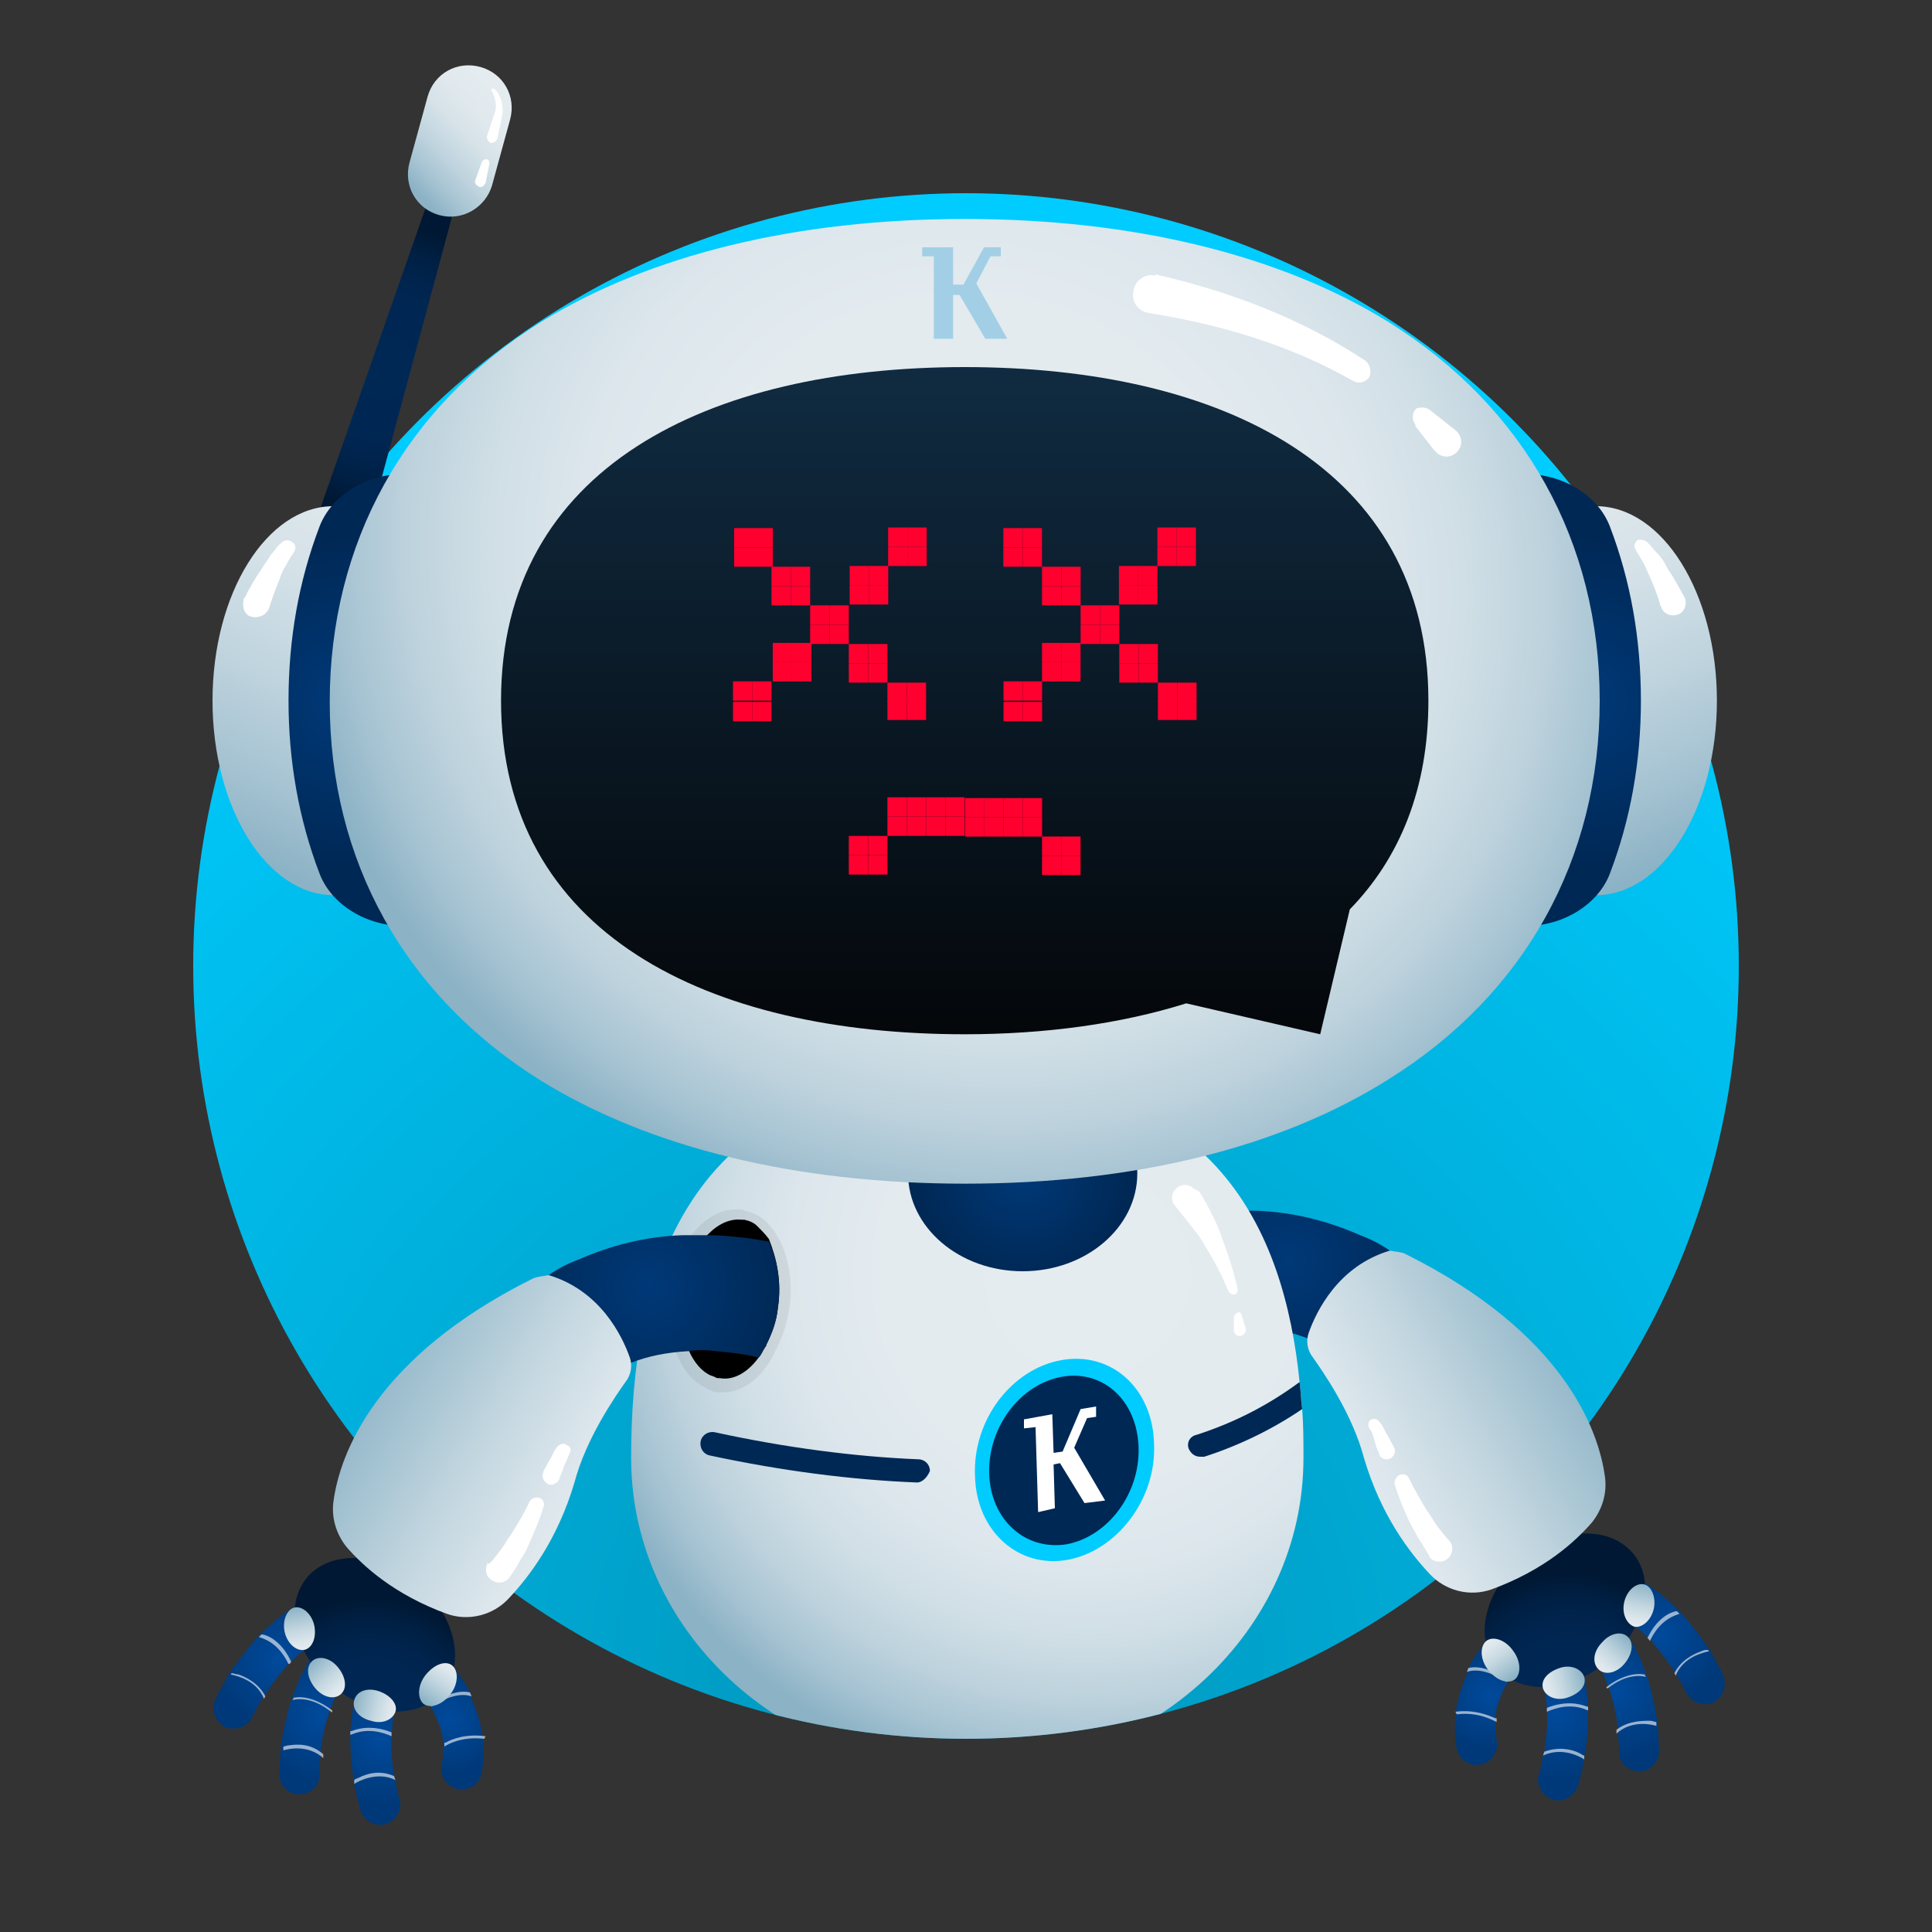 <?xml version="1.0" encoding="utf-8"?>
<!-- Generator: Adobe Illustrator 22.0.0, SVG Export Plug-In . SVG Version: 6.00 Build 0)  -->
<svg version="1.1" xmlns="http://www.w3.org/2000/svg" xmlns:xlink="http://www.w3.org/1999/xlink" x="0px" y="0px"
	 viewBox="0 0 150 150" enable-background="new 0 0 150 150" xml:space="preserve">
<rect x="0" y="0" width="150" height="150" fill="#333333" stroke="none"/>
<g id="BG">
	<radialGradient id="SVGID_1_" cx="72.869" cy="129.839" r="102.87" gradientUnits="userSpaceOnUse">
		<stop  offset="0" style="stop-color:#0095BB"/>
		<stop  offset="1" style="stop-color:#00CCFF"/>
	</radialGradient>
	<circle fill="url(#SVGID_1_)" cx="75" cy="75" r="60"/>
</g>
<g id="Left_Arm">
	<g>
		<g>
			<g>
				
					<radialGradient id="SVGID_2_" cx="10.176" cy="-260.132" r="4.117" gradientTransform="matrix(-0.886 -0.464 0.464 -0.886 245.323 -94.139)" gradientUnits="userSpaceOnUse">
					<stop  offset="0" style="stop-color:#004A9C"/>
					<stop  offset="1" style="stop-color:#003979"/>
				</radialGradient>
				<path fill="url(#SVGID_2_)" d="M114,129.5c0.4-0.8,1-1.6,1.7-2.5c0.4-0.5,1-0.6,1.5-0.5c0.3,0.1,0.5,0.2,0.7,0.4
					c0.7,0.6,0.7,1.6,0.2,2.2c-0.4,0.4-0.7,0.9-1,1.4c0,0.1-0.1,0.1-0.1,0.2c-0.5,0.9-0.9,1.9-0.9,2.8l0,0.3c0,0.4,0,0.8,0.1,1.3
					c0.2,0.9-0.4,1.7-1.2,1.9c-0.9,0.2-1.7-0.4-1.9-1.2c-0.1-0.7-0.2-1.5-0.1-2.5l0-0.2c0.1-0.9,0.4-2,0.9-3.1
					C113.9,129.7,114,129.6,114,129.5z"/>
			</g>
			<g opacity="0.6">
				<path fill="#FFFFFF" d="M113,132.9c1.5-0.2,2.6,0.3,3.1,0.5c0,0,0,0,0.1,0l0,0.3c-0.4-0.2-1.5-0.8-3.1-0.6L113,132.9z"/>
			</g>
			<g opacity="0.6">
				<path fill="#FFFFFF" d="M114,129.5c0.9-0.2,1.8,0.2,2.4,0.5c0.3,0.2,0.6,0.3,0.7,0.4c0,0.1-0.1,0.1-0.1,0.2
					c-0.5-0.3-1.9-1.2-3.1-0.8C113.9,129.7,114,129.6,114,129.5z"/>
			</g>
		</g>
		<g>
			<g>
				
					<radialGradient id="SVGID_3_" cx="14.07" cy="-258.925" r="5.152" gradientTransform="matrix(-0.908 -0.419 0.419 -0.908 242.113 -96.145)" gradientUnits="userSpaceOnUse">
					<stop  offset="0" style="stop-color:#004A9C"/>
					<stop  offset="1" style="stop-color:#003979"/>
				</radialGradient>
				<path fill="url(#SVGID_3_)" d="M119.9,126.5c0.3-0.1,0.6-0.2,0.9-0.1c0.5,0.1,0.9,0.4,1.2,0.9c0.9,1.8,1.2,3.6,1.3,5.3
					c0,0.1,0,0.2,0,0.3c0,1.3-0.1,2.6-0.3,3.5c0,0,0,0,0,0c0,0.1,0,0.2,0,0.2c-0.2,1.2-0.5,2-0.5,2.1c-0.3,0.8-1.2,1.3-2,1
					c-0.8-0.3-1.3-1.2-1-2c0,0,0.2-0.6,0.3-1.4l0.1-0.3c0.1-0.9,0.3-1.9,0.2-3.1c0-0.1,0-0.2,0-0.2c-0.1-1.3-0.3-2.7-0.9-4
					C118.8,127.8,119.1,126.9,119.9,126.5z"/>
			</g>
			<g opacity="0.6">
				<path fill="#FFFFFF" d="M123,136.6c-0.3-0.2-1.7-1-3.2-0.3l0.1-0.3c1.1-0.4,2.1-0.2,2.7,0.1c0.2,0.1,0.3,0.2,0.4,0.2L123,136.6z
					"/>
				<path fill="none" d="M123,136.3L123,136.3C123,136.3,123,136.3,123,136.3"/>
			</g>
			<g opacity="0.6">
				<path fill="#FFFFFF" d="M120.1,132.6c1.5-0.6,2.6-0.3,3.1-0.1l0.1,0c0,0.1,0,0.2,0,0.3c-0.3-0.1-1.4-0.7-3.2,0.1
					C120.1,132.7,120.1,132.7,120.1,132.6z"/>
			</g>
		</g>
		<g>
			<g>
				
					<radialGradient id="SVGID_4_" cx="145.946" cy="-156.239" r="5.152" gradientTransform="matrix(-0.99 -0.143 0.143 -0.99 292.345 -2.483)" gradientUnits="userSpaceOnUse">
					<stop  offset="0" style="stop-color:#004A9C"/>
					<stop  offset="1" style="stop-color:#003979"/>
				</radialGradient>
				<path fill="url(#SVGID_4_)" d="M122.8,125.2c0.3-0.2,0.6-0.4,0.9-0.4c0.5-0.1,1,0.1,1.4,0.5c1.3,1.4,2.2,3.1,2.7,4.7
					c0,0.1,0.1,0.2,0.1,0.2c0.4,1.3,0.6,2.5,0.8,3.5c0,0,0,0,0,0c0,0.1,0,0.2,0,0.2c0.1,1.2,0.1,2.1,0.1,2.1c0,0.9-0.8,1.6-1.6,1.5
					c-0.9,0-1.6-0.8-1.5-1.6c0,0,0-0.6-0.1-1.5l0-0.3c-0.1-0.9-0.3-1.9-0.7-3.1c0-0.1,0-0.2-0.1-0.2c-0.4-1.2-1.1-2.5-2-3.6
					C122.1,126.8,122.1,125.7,122.8,125.2z"/>
			</g>
			<g opacity="0.6">
				<path fill="#FFFFFF" d="M128.6,134c-0.3-0.1-1.9-0.5-3.1,0.6l0-0.3c0.9-0.7,2-0.7,2.6-0.7c0.2,0,0.4,0.1,0.5,0.1L128.6,134z"/>
				<path fill="none" d="M128.6,133.7L128.6,133.7C128.6,133.7,128.6,133.7,128.6,133.7"/>
			</g>
			<g opacity="0.6">
				<path fill="#FFFFFF" d="M124.7,131c1.3-1,2.4-1.1,2.9-1l0.1,0c0,0.1,0.1,0.2,0.1,0.2c-0.3-0.1-1.5-0.3-3,0.9
					C124.8,131.1,124.7,131,124.7,131z"/>
			</g>
		</g>
		<g>
			<g>
				
					<radialGradient id="SVGID_5_" cx="282.854" cy="63.65" r="5.152" gradientTransform="matrix(-0.956 0.292 -0.292 -0.956 417.8 105.233)" gradientUnits="userSpaceOnUse">
					<stop  offset="0" style="stop-color:#004A9C"/>
					<stop  offset="1" style="stop-color:#003979"/>
				</radialGradient>
				<path fill="url(#SVGID_5_)" d="M123.7,122.7c0.1-0.3,0.3-0.6,0.6-0.7c0.4-0.3,1-0.3,1.5-0.1c1.8,0.7,3.3,1.9,4.5,3.1
					c0.1,0.1,0.1,0.1,0.2,0.2c0.9,1,1.6,2,2.2,2.8c0,0,0,0,0,0c0,0.1,0.1,0.1,0.1,0.2c0.6,1.1,1,1.8,1,1.9c0.3,0.8,0,1.7-0.8,2.1
					c-0.8,0.3-1.7,0-2.1-0.8c0,0-0.2-0.5-0.7-1.3l-0.1-0.2c-0.5-0.7-1.1-1.6-1.9-2.5c0-0.1-0.1-0.1-0.2-0.2c-0.9-0.9-2-1.8-3.4-2.3
					C123.7,124.5,123.3,123.6,123.7,122.7z"/>
			</g>
			<g opacity="0.6">
				<path fill="#FFFFFF" d="M132.7,128.2c-0.4,0.1-2,0.4-2.6,1.9l-0.1-0.2c0.5-1,1.5-1.5,2.1-1.7c0.2-0.1,0.3-0.1,0.5-0.1
					L132.7,128.2z"/>
				<path fill="none" d="M132.6,128L132.6,128C132.6,128,132.6,128,132.6,128"/>
			</g>
			<g opacity="0.6">
				<path fill="#FFFFFF" d="M127.9,127.2c0.7-1.5,1.7-2,2.2-2.1l0.1,0c0.1,0.1,0.1,0.1,0.2,0.2c-0.3,0.1-1.5,0.4-2.3,2.1
					C128,127.3,128,127.2,127.9,127.2z"/>
			</g>
		</g>
		
			<radialGradient id="SVGID_6_" cx="143.72" cy="-165.974" r="9.939" gradientTransform="matrix(-0.987 -0.16 0.16 -0.987 290.244 -8.688)" gradientUnits="userSpaceOnUse">
			<stop  offset="0" style="stop-color:#002855"/>
			<stop  offset="0.467" style="stop-color:#002753"/>
			<stop  offset="0.71" style="stop-color:#00234B"/>
			<stop  offset="0.9" style="stop-color:#001D3E"/>
			<stop  offset="1" style="stop-color:#001833"/>
		</radialGradient>
		<path fill="url(#SVGID_6_)" d="M116.3,129.5c-1.9-2.2-1.1-5.9,1.8-8.4s6.7-2.7,8.6-0.6s1.1,5.9-1.8,8.4
			C122,131.4,118.1,131.7,116.3,129.5z"/>
		<g>
			
				<radialGradient id="SVGID_7_" cx="136.334" cy="97.913" r="10.624" gradientTransform="matrix(-1 0 0 1 236.381 0)" gradientUnits="userSpaceOnUse">
				<stop  offset="0" style="stop-color:#003978"/>
				<stop  offset="1" style="stop-color:#002855"/>
			</radialGradient>
			<path fill="url(#SVGID_7_)" d="M90.1,99.6c0.1,1.1,0.5,2.1,0.9,2.9c0,0.1,0.1,0.2,0.1,0.2c0.2,0.3,0.3,0.6,0.5,0.8
				c1.2-0.3,2.3-0.4,3.3-0.5c0.8-0.1,1.5-0.1,2.1,0c1.8,0.1,3.2,0.4,4.5,0.9c2.4,1,3.9,2.5,5,3.8c1.6,1.9,4.4,2.2,6.3,0.6
				c1.9-1.6,2.2-4.4,0.6-6.3c-1.6-2-3.5-3.6-5.5-4.9c-0.7-0.5-1.5-0.9-2.3-1.2c-2.5-1.1-5.2-1.8-8.1-1.9c-0.7,0-1.4,0-2,0
				c-0.9,0-1.9,0.1-2.8,0.2c0,0-0.8,0.1-1.9,0.3C90.2,95.8,89.9,97.7,90.1,99.6z"/>
		</g>
		<g>
			
				<linearGradient id="SVGID_8_" gradientUnits="userSpaceOnUse" x1="24.721" y1="-232.093" x2="36.993" y2="-250.053" gradientTransform="matrix(-0.908 -0.419 0.419 -0.908 242.113 -96.145)">
				<stop  offset="0" style="stop-color:#8BB2C5"/>
				<stop  offset="0.155" style="stop-color:#9DBECE"/>
				<stop  offset="0.523" style="stop-color:#C4D7E0"/>
				<stop  offset="0.818" style="stop-color:#DCE6EC"/>
				<stop  offset="1" style="stop-color:#E5ECF0"/>
			</linearGradient>
			<path fill="url(#SVGID_8_)" d="M109.2,97.4c12.2,6.1,14.9,13.6,15.4,17.2c0.2,1.3-0.2,2.6-1,3.6c-1.3,1.5-3.7,3.7-7.8,5.2
				c-1.7,0.6-3.6,0.1-4.8-1.2c-1.6-1.7-3.8-4.6-5.1-9c-0.9-3.4-3.1-6.6-4.1-8c-0.3-0.5-0.4-1.1-0.2-1.7c0.6-1.7,2.3-5.2,6.3-6.4
				C108.4,97.2,108.9,97.2,109.2,97.4z"/>
			<g>
				<path fill="#FFFFFF" d="M107.1,110.4c0.3,0.3,0.4,0.7,0.6,1c0.2,0.3,0.3,0.6,0.5,0.9c0.2,0.3,0.1,0.7-0.2,0.9
					c-0.3,0.2-0.7,0.1-0.9-0.2c0,0,0-0.1,0-0.1l0,0c-0.2-0.4-0.3-0.7-0.4-1.1c-0.1-0.4-0.2-0.7-0.4-0.9l0,0
					c-0.1-0.3-0.1-0.6,0.2-0.7C106.7,110.1,107,110.2,107.1,110.4z"/>
			</g>
			<g>
				<path fill="#FFFFFF" d="M110.9,120.7c-0.3-0.5-0.5-0.9-0.8-1.3c-0.2-0.4-0.5-0.9-0.7-1.3c-0.4-0.9-0.8-1.8-1.1-2.8
					c-0.1-0.3,0.1-0.7,0.4-0.8c0.3-0.1,0.6,0,0.7,0.3l0,0c0.4,0.8,0.9,1.7,1.4,2.5c0.3,0.4,0.5,0.8,0.8,1.2c0.3,0.4,0.6,0.8,0.9,1.1
					l0,0c0.4,0.4,0.3,1.1-0.1,1.4c-0.4,0.4-1.1,0.3-1.4-0.1C111,120.8,110.9,120.7,110.9,120.7z"/>
			</g>
		</g>
		
			<linearGradient id="SVGID_9_" gradientUnits="userSpaceOnUse" x1="149.817" y1="104.624" x2="153.21" y2="104.624" gradientTransform="matrix(-0.969 0.249 0.249 0.969 242.144 -8.409)">
			<stop  offset="0" style="stop-color:#8BB2C5"/>
			<stop  offset="0.155" style="stop-color:#9DBECE"/>
			<stop  offset="0.523" style="stop-color:#C4D7E0"/>
			<stop  offset="0.818" style="stop-color:#DCE6EC"/>
			<stop  offset="1" style="stop-color:#E5ECF0"/>
		</linearGradient>
		<path fill="url(#SVGID_9_)" d="M119.8,131.1c0.2,0.6,1,1,1.9,0.7s1.5-0.9,1.3-1.6c-0.2-0.6-1-1-1.9-0.7S119.6,130.4,119.8,131.1z"
			/>
		
			<linearGradient id="SVGID_10_" gradientUnits="userSpaceOnUse" x1="-43.892" y1="130.987" x2="-40.412" y2="130.987" gradientTransform="matrix(-0.609 -0.848 -0.813 0.583 197.252 16.742)">
			<stop  offset="0" style="stop-color:#8BB2C5"/>
			<stop  offset="0.155" style="stop-color:#9DBECE"/>
			<stop  offset="0.523" style="stop-color:#C4D7E0"/>
			<stop  offset="0.818" style="stop-color:#DCE6EC"/>
			<stop  offset="1" style="stop-color:#E5ECF0"/>
		</linearGradient>
		<path fill="url(#SVGID_10_)" d="M115.4,127.4c-0.5,0.4-0.5,1.4,0.1,2.2s1.5,1.2,2.1,0.8c0.5-0.4,0.5-1.4-0.1-2.2
			C116.9,127.3,115.9,127,115.4,127.4z"/>
		
			<linearGradient id="SVGID_11_" gradientUnits="userSpaceOnUse" x1="197.055" y1="17.549" x2="200.448" y2="17.549" gradientTransform="matrix(-0.69 0.724 0.724 0.69 249.561 -27.678)">
			<stop  offset="0" style="stop-color:#8BB2C5"/>
			<stop  offset="0.155" style="stop-color:#9DBECE"/>
			<stop  offset="0.523" style="stop-color:#C4D7E0"/>
			<stop  offset="0.818" style="stop-color:#DCE6EC"/>
			<stop  offset="1" style="stop-color:#E5ECF0"/>
		</linearGradient>
		<path fill="url(#SVGID_11_)" d="M124.1,129.6c0.5,0.5,1.4,0.3,2-0.4c0.6-0.7,0.8-1.6,0.3-2.1c-0.5-0.5-1.4-0.3-2,0.4
			C123.7,128.2,123.6,129.1,124.1,129.6z"/>
		
			<linearGradient id="SVGID_12_" gradientUnits="userSpaceOnUse" x1="191.218" y1="-81.391" x2="194.611" y2="-81.391" gradientTransform="matrix(-0.203 0.979 0.979 0.203 246.229 -47.713)">
			<stop  offset="0" style="stop-color:#8BB2C5"/>
			<stop  offset="0.155" style="stop-color:#9DBECE"/>
			<stop  offset="0.523" style="stop-color:#C4D7E0"/>
			<stop  offset="0.818" style="stop-color:#DCE6EC"/>
			<stop  offset="1" style="stop-color:#E5ECF0"/>
		</linearGradient>
		<path fill="url(#SVGID_12_)" d="M126.9,126.3c0.6,0.1,1.3-0.5,1.5-1.4s-0.2-1.8-0.8-1.9c-0.6-0.1-1.3,0.5-1.5,1.4
			C125.9,125.3,126.3,126.1,126.9,126.3z"/>
	</g>
</g>
<g id="Body">
	<g>
		<defs>
			<circle id="SVGID_193_" cx="75" cy="75" r="60"/>
		</defs>
		<clipPath id="SVGID_13_">
			<use xlink:href="#SVGID_193_"  overflow="visible"/>
		</clipPath>
		<g clip-path="url(#SVGID_13_)">
			<radialGradient id="SVGID_14_" cx="84.438" cy="98.853" r="40.314" gradientUnits="userSpaceOnUse">
				<stop  offset="0" style="stop-color:#E5ECF0"/>
				<stop  offset="0.399" style="stop-color:#E3EBEF"/>
				<stop  offset="0.576" style="stop-color:#DCE6EC"/>
				<stop  offset="0.709" style="stop-color:#CFDEE5"/>
				<stop  offset="0.82" style="stop-color:#BDD2DD"/>
				<stop  offset="0.917" style="stop-color:#A6C3D2"/>
				<stop  offset="1" style="stop-color:#8BB2C5"/>
			</radialGradient>
			<path fill="url(#SVGID_14_)" d="M101.2,113.2c0,13.4-11.7,24.3-26.1,24.3c-14.4,0-26.1-10.9-26.1-24.3s3.7-29.7,26.1-29.7
				c19.2,0,24.6,11.9,25.8,23.8c0.1,0.7,0.1,1.4,0.2,2.1C101.2,110.6,101.2,111.9,101.2,113.2z"/>
			<path fill="#00CCFF" d="M82.4,105.6c-3.9,0.7-6.9,4.7-6.7,9c0.1,4.3,3.4,7.2,7.2,6.5s6.9-4.7,6.7-9
				C89.5,107.8,86.3,104.9,82.4,105.6"/>
			<path fill="#002855" d="M82.4,106.9c-3.2,0.6-5.7,3.9-5.6,7.5c0.1,3.6,2.8,6,6,5.5c3.2-0.6,5.7-3.9,5.6-7.5
				C88.3,108.7,85.6,106.3,82.4,106.9"/>
			<polyline fill="#FFFFFF" points="85.1,109.2 83.9,109.4 82.5,112.7 81.8,112.8 81.7,109.8 79.5,110.2 79.5,110.9 80.4,110.8 
				80.6,117.4 81.9,117.1 81.8,113.7 82.3,113.6 84.2,116.7 85.8,116.5 83.4,112.4 84.4,110.1 85.1,110 85.1,109.2 			"/>
			<path fill="#FFFFFF" d="M96.4,102.1l0.3,1c0.1,0.3-0.1,0.5-0.3,0.6c-0.3,0.1-0.5-0.1-0.6-0.3c0,0,0-0.1,0-0.1l0,0l0-1l0,0
				c0-0.2,0.2-0.4,0.4-0.4C96.2,101.8,96.4,102,96.4,102.1z"/>
			<path fill="#FFFFFF" d="M93.1,92.5c0.4,0.6,0.7,1.2,1,1.8c0.3,0.6,0.6,1.2,0.8,1.9c0.5,1.3,0.9,2.6,1.2,3.9
				c0,0.2-0.1,0.4-0.3,0.4c-0.2,0-0.3-0.1-0.4-0.2c-0.5-1.2-1.1-2.4-1.8-3.5c-0.3-0.6-0.7-1.1-1.1-1.6c-0.4-0.5-0.8-1-1.2-1.5l0,0
				c-0.4-0.4-0.4-1,0-1.4c0.4-0.4,1-0.4,1.4,0C93,92.4,93,92.5,93.1,92.5z"/>
			<g>
				<path fill="#002855" d="M101.1,109.4c-2.2,1.5-4.8,2.8-7.6,3.7c-0.1,0-0.2,0-0.3,0c-0.4,0-0.7-0.2-0.9-0.6
					c-0.2-0.5,0.1-1,0.6-1.1c3.1-1,5.7-2.4,8-4.1C101,108,101,108.7,101.1,109.4z"/>
			</g>
			<g>
				<path fill="#002855" d="M71.2,115.1C71.1,115.1,71.1,115.1,71.2,115.1c-5.1-0.2-10.5-0.9-16.1-2.1c-0.5-0.1-0.8-0.6-0.7-1.1
					c0.1-0.5,0.6-0.8,1.1-0.7c5.5,1.2,10.9,1.9,15.8,2.1c0.5,0,0.9,0.4,0.9,0.9C72,114.7,71.6,115.1,71.2,115.1z"/>
			</g>
			<radialGradient id="SVGID_15_" cx="79.429" cy="91.06" r="8.244" gradientUnits="userSpaceOnUse">
				<stop  offset="0" style="stop-color:#003978"/>
				<stop  offset="1" style="stop-color:#002855"/>
			</radialGradient>
			<ellipse fill="url(#SVGID_15_)" cx="79.4" cy="91.1" rx="8.9" ry="7.6"/>
		</g>
	</g>
</g>
<g id="Right_Arm">
	<g>
		<g>
			<g>
				
					<radialGradient id="SVGID_16_" cx="-66.76" cy="-221.977" r="4.117" gradientTransform="matrix(0.886 -0.464 -0.464 -0.886 -8.943 -94.139)" gradientUnits="userSpaceOnUse">
					<stop  offset="0" style="stop-color:#004A9C"/>
					<stop  offset="1" style="stop-color:#003979"/>
				</radialGradient>
				<path fill="url(#SVGID_16_)" d="M36.5,131.4c-0.4-0.8-1-1.6-1.7-2.5c-0.4-0.5-1-0.6-1.5-0.5c-0.3,0.1-0.5,0.2-0.7,0.4
					c-0.7,0.6-0.7,1.6-0.2,2.2c0.4,0.4,0.7,0.9,1,1.4c0,0.1,0.1,0.1,0.1,0.2c0.5,0.9,0.9,1.9,0.9,2.8l0,0.3c0,0.4,0,0.8-0.1,1.3
					c-0.2,0.9,0.4,1.7,1.2,1.9c0.9,0.2,1.7-0.4,1.9-1.2c0.1-0.7,0.2-1.5,0.1-2.5l0-0.2c-0.1-0.9-0.4-2-0.9-3.1
					C36.6,131.6,36.5,131.5,36.5,131.4z"/>
			</g>
			<g opacity="0.6">
				<path fill="#FFFFFF" d="M37.6,135c-1.7-0.2-2.8,0.4-3.1,0.6l0-0.3c0,0,0,0,0.1,0c0.5-0.3,1.6-0.7,3.1-0.5L37.6,135z"/>
			</g>
			<g opacity="0.6">
				<path fill="#FFFFFF" d="M36.5,131.4c-0.9-0.2-1.8,0.2-2.4,0.5c-0.3,0.2-0.6,0.3-0.7,0.4c0,0.1,0.1,0.1,0.1,0.2
					c0.5-0.3,1.9-1.2,3.1-0.8C36.6,131.6,36.5,131.5,36.5,131.4z"/>
			</g>
		</g>
		<path opacity="7.000000e-02" fill="#01060A" d="M56.1,108.1c-0.1,0-0.3,0-0.4,0c-0.3,0-0.4-0.1-0.6-0.2c-0.1,0-0.3-0.1-0.4-0.2
			c-2-1-3.1-4-2.7-7.3c0.2-1.2,0.5-2.3,1-3.3c0-0.1,0.1-0.2,0.1-0.3c1-1.8,2.5-2.9,4-2.9c0.1,0,0.3,0,0.4,0c0.1,0,0.2,0,0.3,0.1
			c0.5,0.1,1,0.3,1.4,0.6c1.6,1.3,2.5,4,2.1,6.9c-0.2,1.2-0.5,2.2-1,3.2c0,0.1-0.1,0.1-0.1,0.2C59.2,107,57.7,108.1,56.1,108.1z"/>
		<path d="M60.4,101.5c-0.1,1.1-0.5,2.1-0.9,2.9c0,0.1-0.1,0.2-0.1,0.2c-0.2,0.3-0.3,0.6-0.5,0.8c-0.8,1.1-1.9,1.8-3,1.6
			c-0.2,0-0.3,0-0.4-0.1c-0.1,0-0.2-0.1-0.3-0.1c-0.7-0.3-1.3-1-1.7-1.9c-0.5-1.2-0.8-2.8-0.5-4.5c0.1-1.1,0.5-2.1,0.9-3
			c0-0.1,0.1-0.2,0.1-0.2c0.3-0.5,0.6-1,1-1.4c0.8-0.8,1.7-1.2,2.6-1.1c0.1,0,0.1,0,0.2,0c0.4,0.1,0.7,0.2,1,0.5
			c0.3,0.3,0.6,0.6,0.9,1C60.3,97.7,60.7,99.5,60.4,101.5z"/>
		<g>
			<g>
				
					<radialGradient id="SVGID_17_" cx="-64.67" cy="-224.646" r="5.152" gradientTransform="matrix(0.908 -0.419 -0.419 -0.908 -5.732 -96.145)" gradientUnits="userSpaceOnUse">
					<stop  offset="0" style="stop-color:#004A9C"/>
					<stop  offset="1" style="stop-color:#003979"/>
				</radialGradient>
				<path fill="url(#SVGID_17_)" d="M30.6,128.4c-0.3-0.1-0.6-0.2-0.9-0.1c-0.5,0.1-0.9,0.4-1.2,0.9c-0.9,1.8-1.2,3.6-1.3,5.3
					c0,0.1,0,0.2,0,0.3c0,1.3,0.1,2.6,0.3,3.5c0,0,0,0,0,0c0,0.1,0,0.2,0,0.2c0.2,1.2,0.5,2,0.5,2.1c0.3,0.8,1.2,1.3,2,1
					c0.8-0.3,1.3-1.2,1-2c0,0-0.2-0.6-0.3-1.4l-0.1-0.3c-0.1-0.9-0.3-1.9-0.2-3.1c0-0.1,0-0.2,0-0.2c0.1-1.3,0.3-2.7,0.9-4
					C31.7,129.7,31.4,128.8,30.6,128.4z"/>
			</g>
			<g opacity="0.6">
				<path fill="#FFFFFF" d="M27.5,138.2c0.1-0.1,0.2-0.1,0.4-0.2c0.6-0.3,1.6-0.6,2.7-0.1l0.1,0.3c-1.4-0.7-2.9,0.1-3.2,0.3
					L27.5,138.2z"/>
				<path fill="none" d="M27.5,138.2C27.5,138.2,27.5,138.2,27.5,138.2L27.5,138.2"/>
			</g>
			<g opacity="0.6">
				<path fill="#FFFFFF" d="M30.4,134.5c-1.5-0.6-2.6-0.3-3.1-0.1l-0.1,0c0,0.1,0,0.2,0,0.3c0.3-0.1,1.4-0.7,3.2,0.1
					C30.4,134.6,30.4,134.6,30.4,134.5z"/>
			</g>
		</g>
		<g>
			<g>
				
					<radialGradient id="SVGID_18_" cx="60.707" cy="-145.781" r="5.152" gradientTransform="matrix(0.99 -0.143 -0.143 -0.99 -55.965 -2.483)" gradientUnits="userSpaceOnUse">
					<stop  offset="0" style="stop-color:#004A9C"/>
					<stop  offset="1" style="stop-color:#003979"/>
				</radialGradient>
				<path fill="url(#SVGID_18_)" d="M27.7,127c-0.3-0.2-0.6-0.4-0.9-0.4c-0.5-0.1-1,0.1-1.4,0.5c-1.3,1.4-2.2,3.1-2.7,4.7
					c0,0.1-0.1,0.2-0.1,0.2c-0.4,1.3-0.6,2.5-0.8,3.5c0,0,0,0,0,0c0,0.1,0,0.2,0,0.2c-0.1,1.2-0.1,2.1-0.1,2.1
					c0,0.9,0.8,1.6,1.6,1.5c0.9,0,1.6-0.8,1.5-1.6c0,0,0-0.6,0.1-1.5l0-0.3c0.1-0.9,0.3-1.9,0.7-3.1c0-0.1,0-0.2,0.1-0.2
					c0.4-1.2,1.1-2.5,2-3.6C28.4,128.6,28.4,127.6,27.7,127z"/>
			</g>
			<g opacity="0.6">
				<path fill="#FFFFFF" d="M22,135.6c0.1,0,0.3-0.1,0.5-0.1c0.7-0.1,1.7-0.1,2.6,0.7l0,0.3c-1.2-1.1-2.8-0.7-3.1-0.6L22,135.6z"/>
				<path fill="none" d="M22,135.6C22,135.6,22,135.6,22,135.6L22,135.6"/>
			</g>
			<g opacity="0.6">
				<path fill="#FFFFFF" d="M25.8,132.8c-1.3-1-2.4-1.1-2.9-1l-0.1,0c0,0.1-0.1,0.2-0.1,0.2c0.3-0.1,1.5-0.3,3,0.9
					C25.8,133,25.8,132.9,25.8,132.8z"/>
			</g>
		</g>
		<g>
			<g>
				
					<radialGradient id="SVGID_19_" cx="201.298" cy="36.751" r="5.152" gradientTransform="matrix(0.956 0.292 0.292 -0.956 -181.42 105.233)" gradientUnits="userSpaceOnUse">
					<stop  offset="0" style="stop-color:#004A9C"/>
					<stop  offset="1" style="stop-color:#003979"/>
				</radialGradient>
				<path fill="url(#SVGID_19_)" d="M26.8,124.6c-0.1-0.3-0.3-0.6-0.6-0.7c-0.4-0.3-1-0.3-1.5-0.1c-1.8,0.7-3.3,1.9-4.5,3.1
					c-0.1,0.1-0.1,0.1-0.2,0.2c-0.9,1-1.6,2-2.2,2.8c0,0,0,0,0,0c0,0.1-0.1,0.1-0.1,0.2c-0.6,1.1-1,1.8-1,1.9
					c-0.3,0.8,0,1.7,0.8,2.1c0.8,0.3,1.7,0,2.1-0.8c0,0,0.2-0.5,0.7-1.3l0.1-0.2c0.5-0.7,1.1-1.6,1.9-2.5c0-0.1,0.1-0.1,0.2-0.2
					c0.9-0.9,2-1.8,3.4-2.3C26.8,126.4,27.2,125.4,26.8,124.6z"/>
			</g>
			<g opacity="0.6">
				<path fill="#FFFFFF" d="M18,129.9c0.1,0,0.3,0.1,0.5,0.1c0.6,0.2,1.6,0.7,2.1,1.7l-0.1,0.2c-0.6-1.5-2.2-1.8-2.6-1.9L18,129.9z"
					/>
				<path fill="none" d="M18,129.9C18,129.9,18,129.9,18,129.9L18,129.9"/>
			</g>
			<g opacity="0.6">
				<path fill="#FFFFFF" d="M22.6,129c-0.7-1.5-1.7-2-2.2-2.1l-0.1,0c-0.1,0.1-0.1,0.1-0.2,0.2c0.3,0.1,1.5,0.4,2.3,2.1
					C22.5,129.2,22.6,129.1,22.6,129z"/>
			</g>
		</g>
		
			<radialGradient id="SVGID_20_" cx="58.672" cy="-154.068" r="9.939" gradientTransform="matrix(0.987 -0.16 -0.16 -0.987 -53.863 -8.688)" gradientUnits="userSpaceOnUse">
			<stop  offset="0" style="stop-color:#002855"/>
			<stop  offset="0.467" style="stop-color:#002753"/>
			<stop  offset="0.71" style="stop-color:#00234B"/>
			<stop  offset="0.9" style="stop-color:#001D3E"/>
			<stop  offset="1" style="stop-color:#001833"/>
		</radialGradient>
		<path fill="url(#SVGID_20_)" d="M34.3,131.4c1.9-2.2,1.1-5.9-1.8-8.4s-6.7-2.7-8.6-0.6c-1.9,2.2-1.1,5.9,1.8,8.4
			S32.4,133.6,34.3,131.4z"/>
		<g>
			<radialGradient id="SVGID_21_" cx="50.478" cy="99.798" r="10.624" gradientUnits="userSpaceOnUse">
				<stop  offset="0" style="stop-color:#003978"/>
				<stop  offset="1" style="stop-color:#002855"/>
			</radialGradient>
			<path fill="url(#SVGID_21_)" d="M60.4,101.5c-0.1,1.1-0.5,2.1-0.9,2.9c0,0.1-0.1,0.2-0.1,0.2c-0.2,0.3-0.3,0.6-0.5,0.8
				c-1.2-0.3-2.3-0.4-3.3-0.5c-0.8-0.1-1.5-0.1-2.1,0c-1.8,0.1-3.2,0.4-4.5,0.9c-2.4,1-3.9,2.5-5,3.8c-1.6,1.9-4.4,2.2-6.3,0.6
				c-1.9-1.6-2.2-4.4-0.6-6.3c1.6-2,3.5-3.6,5.5-4.9c0.7-0.5,1.5-0.9,2.3-1.2c2.5-1.1,5.2-1.8,8.1-1.9c0.7,0,1.4,0,2,0
				c0.9,0,1.9,0.1,2.8,0.2c0,0,0.8,0.1,1.9,0.3C60.3,97.7,60.7,99.5,60.4,101.5z"/>
		</g>
		<g>
			
				<linearGradient id="SVGID_22_" gradientUnits="userSpaceOnUse" x1="-54.018" y1="-197.814" x2="-41.746" y2="-215.773" gradientTransform="matrix(0.908 -0.419 -0.419 -0.908 -5.732 -96.145)">
				<stop  offset="0" style="stop-color:#8BB2C5"/>
				<stop  offset="0.155" style="stop-color:#9DBECE"/>
				<stop  offset="0.523" style="stop-color:#C4D7E0"/>
				<stop  offset="0.818" style="stop-color:#DCE6EC"/>
				<stop  offset="1" style="stop-color:#E5ECF0"/>
			</linearGradient>
			<path fill="url(#SVGID_22_)" d="M41.3,99.3c-12.2,6.1-14.9,13.6-15.4,17.2c-0.2,1.3,0.2,2.6,1,3.6c1.3,1.5,3.7,3.7,7.8,5.2
				c1.7,0.6,3.6,0.1,4.8-1.2c1.6-1.7,3.8-4.6,5.1-9c0.9-3.4,3.1-6.6,4.1-8c0.3-0.5,0.4-1.1,0.2-1.7c-0.6-1.7-2.3-5.2-6.3-6.4
				C42.1,99.1,41.7,99.1,41.3,99.3z"/>
			<g>
				<path fill="#FFFFFF" d="M44.2,112.9c-0.1,0.2-0.2,0.5-0.4,0.9c-0.1,0.4-0.3,0.7-0.4,1.1l0,0c-0.2,0.3-0.6,0.5-0.9,0.3
					s-0.5-0.6-0.3-0.9c0,0,0-0.1,0-0.1c0.2-0.3,0.3-0.6,0.5-0.9c0.2-0.3,0.3-0.7,0.6-1c0.2-0.2,0.5-0.3,0.7-0.1
					C44.3,112.3,44.4,112.6,44.2,112.9L44.2,112.9z"/>
			</g>
			<g>
				<path fill="#FFFFFF" d="M38,121.4c0.3-0.3,0.6-0.7,0.9-1.1c0.3-0.4,0.5-0.8,0.8-1.2c0.5-0.8,1-1.6,1.4-2.5l0,0
					c0.2-0.3,0.5-0.4,0.8-0.3c0.3,0.1,0.4,0.5,0.3,0.7c-0.3,1-0.7,1.9-1.1,2.8c-0.2,0.5-0.4,0.9-0.7,1.3c-0.2,0.4-0.5,0.9-0.8,1.3
					c-0.3,0.5-0.9,0.6-1.4,0.3c-0.5-0.3-0.6-0.9-0.3-1.4C37.9,121.5,38,121.4,38,121.4L38,121.4z"/>
			</g>
		</g>
		
			<linearGradient id="SVGID_23_" gradientUnits="userSpaceOnUse" x1="67.131" y1="127.818" x2="70.524" y2="127.818" gradientTransform="matrix(0.969 0.249 -0.249 0.969 -5.764 -8.409)">
			<stop  offset="0" style="stop-color:#8BB2C5"/>
			<stop  offset="0.155" style="stop-color:#9DBECE"/>
			<stop  offset="0.523" style="stop-color:#C4D7E0"/>
			<stop  offset="0.818" style="stop-color:#DCE6EC"/>
			<stop  offset="1" style="stop-color:#E5ECF0"/>
		</linearGradient>
		<path fill="url(#SVGID_23_)" d="M30.7,132.9c-0.2,0.6-1,1-1.9,0.7c-0.9-0.2-1.5-0.9-1.3-1.6s1-1,1.9-0.7
			C30.3,131.6,30.9,132.3,30.7,132.9z"/>
		
			<linearGradient id="SVGID_24_" gradientUnits="userSpaceOnUse" x1="-93.283" y1="62.316" x2="-89.804" y2="62.316" gradientTransform="matrix(0.609 -0.848 0.813 0.583 39.128 16.742)">
			<stop  offset="0" style="stop-color:#8BB2C5"/>
			<stop  offset="0.155" style="stop-color:#9DBECE"/>
			<stop  offset="0.523" style="stop-color:#C4D7E0"/>
			<stop  offset="0.818" style="stop-color:#DCE6EC"/>
			<stop  offset="1" style="stop-color:#E5ECF0"/>
		</linearGradient>
		<path fill="url(#SVGID_24_)" d="M35.1,129.3c0.5,0.4,0.5,1.4-0.1,2.2c-0.6,0.8-1.5,1.2-2.1,0.8c-0.5-0.4-0.5-1.4,0.1-2.2
			C33.7,129.2,34.6,128.9,35.1,129.3z"/>
		
			<linearGradient id="SVGID_25_" gradientUnits="userSpaceOnUse" x1="139.218" y1="81.029" x2="142.61" y2="81.029" gradientTransform="matrix(0.69 0.724 -0.724 0.69 -13.18 -27.678)">
			<stop  offset="0" style="stop-color:#8BB2C5"/>
			<stop  offset="0.155" style="stop-color:#9DBECE"/>
			<stop  offset="0.523" style="stop-color:#C4D7E0"/>
			<stop  offset="0.818" style="stop-color:#DCE6EC"/>
			<stop  offset="1" style="stop-color:#E5ECF0"/>
		</linearGradient>
		<path fill="url(#SVGID_25_)" d="M26.5,131.5c-0.5,0.5-1.4,0.3-2-0.4s-0.8-1.6-0.3-2.1c0.5-0.5,1.4-0.3,2,0.4S27,131,26.5,131.5z"
			/>
		
			<linearGradient id="SVGID_26_" gradientUnits="userSpaceOnUse" x1="175.589" y1="3.053" x2="178.982" y2="3.053" gradientTransform="matrix(0.203 0.979 -0.979 0.203 -9.848 -47.713)">
			<stop  offset="0" style="stop-color:#8BB2C5"/>
			<stop  offset="0.155" style="stop-color:#9DBECE"/>
			<stop  offset="0.523" style="stop-color:#C4D7E0"/>
			<stop  offset="0.818" style="stop-color:#DCE6EC"/>
			<stop  offset="1" style="stop-color:#E5ECF0"/>
		</linearGradient>
		<path fill="url(#SVGID_26_)" d="M23.6,128.1c-0.6,0.1-1.3-0.5-1.5-1.4c-0.2-0.9,0.2-1.8,0.8-1.9s1.3,0.5,1.5,1.4
			C24.6,127.2,24.2,128,23.6,128.1z"/>
	</g>
</g>
<g id="Head">
	<g>
		<g>
			
				<radialGradient id="SVGID_27_" cx="-33.651" cy="-49.927" r="9.97" gradientTransform="matrix(0.966 0.259 -0.285 1.064 48.014 90.3)" gradientUnits="userSpaceOnUse">
				<stop  offset="0" style="stop-color:#002855"/>
				<stop  offset="0.467" style="stop-color:#002753"/>
				<stop  offset="0.71" style="stop-color:#00234B"/>
				<stop  offset="0.9" style="stop-color:#001D3E"/>
				<stop  offset="1" style="stop-color:#001833"/>
			</radialGradient>
			<polygon fill="url(#SVGID_27_)" points="27.8,43.9 23.7,42.8 33.9,13.7 35.8,14.2 			"/>
			<g>
				
					<linearGradient id="SVGID_28_" gradientUnits="userSpaceOnUse" x1="-35.148" y1="-96.897" x2="-29.993" y2="-105.41" gradientTransform="matrix(0.966 0.259 -0.259 0.966 40.802 117.219)">
					<stop  offset="0" style="stop-color:#8BB2C5"/>
					<stop  offset="0.16" style="stop-color:#A6C3D2"/>
					<stop  offset="0.367" style="stop-color:#C1D5DF"/>
					<stop  offset="0.577" style="stop-color:#D5E2E8"/>
					<stop  offset="0.787" style="stop-color:#E1E9EE"/>
					<stop  offset="1" style="stop-color:#E5ECF0"/>
				</linearGradient>
				<path fill="url(#SVGID_28_)" d="M34.1,16.7L34.1,16.7c-1.8-0.5-2.8-2.3-2.3-4.1l1.4-5.1c0.5-1.8,2.3-2.8,4.1-2.3l0,0
					c1.8,0.5,2.8,2.3,2.3,4.1l-1.4,5.1C37.7,16.1,35.9,17.2,34.1,16.7z"/>
				<g>
					<path fill="#FFFFFF" d="M38,12.7l-0.3,1.5c-0.1,0.2-0.3,0.4-0.5,0.3c-0.2-0.1-0.4-0.3-0.3-0.5c0,0,0,0,0,0l0.5-1.4
						c0.1-0.2,0.3-0.3,0.5-0.2C37.9,12.4,38,12.5,38,12.7z"/>
				</g>
				<g>
					<path fill="#FFFFFF" d="M38.4,6.9c0.5,0.5,0.7,1.3,0.6,2c-0.1,0.4-0.1,0.6-0.2,1c-0.1,0.3-0.1,0.6-0.2,0.9
						c-0.1,0.2-0.3,0.3-0.5,0.3c-0.2-0.1-0.3-0.3-0.3-0.5c0.1-0.3,0.2-0.6,0.3-0.9l0.3-0.9c0.2-0.5,0.1-1.1-0.2-1.7
						c-0.1-0.1,0-0.2,0.1-0.3C38.2,6.9,38.3,6.9,38.4,6.9z"/>
				</g>
			</g>
			<g>
				
					<linearGradient id="SVGID_29_" gradientUnits="userSpaceOnUse" x1="-894.085" y1="70.114" x2="-877.646" y2="35.771" gradientTransform="matrix(-1 0 0 1 -764.193 -3.245)">
					<stop  offset="0" style="stop-color:#8BB2C5"/>
					<stop  offset="0.16" style="stop-color:#A6C3D2"/>
					<stop  offset="0.367" style="stop-color:#C1D5DF"/>
					<stop  offset="0.577" style="stop-color:#D5E2E8"/>
					<stop  offset="0.787" style="stop-color:#E1E9EE"/>
					<stop  offset="1" style="stop-color:#E5ECF0"/>
				</linearGradient>
				<ellipse fill="url(#SVGID_29_)" cx="123.9" cy="54.4" rx="9.4" ry="15.1"/>
				
					<radialGradient id="SVGID_30_" cx="-887.125" cy="57.694" r="12.825" gradientTransform="matrix(-1 0 0 1 -764.193 -3.245)" gradientUnits="userSpaceOnUse">
					<stop  offset="0" style="stop-color:#003978"/>
					<stop  offset="1" style="stop-color:#002855"/>
				</radialGradient>
				<path fill="url(#SVGID_30_)" d="M123,54.4c0-6.5-1.6-12.4-4.6-17.6c3,0,5.7,1.7,6.6,4.1c1.6,4.2,2.4,8.7,2.4,13.5
					c0,4.7-0.8,9.2-2.4,13.4c-0.9,2.4-3.6,4.1-6.6,4.1C121.4,66.9,123,60.9,123,54.4z"/>
				<g>
					<path fill="#FFFFFF" d="M127.9,42.1c0.3,0.3,0.6,0.7,0.9,1c0.3,0.3,0.5,0.7,0.7,1.1c0.5,0.7,0.9,1.5,1.3,2.2l0,0
						c0.2,0.5,0,1.1-0.5,1.3s-1.1,0-1.3-0.5c0,0,0-0.1-0.1-0.2c-0.2-0.8-0.5-1.5-0.8-2.2c-0.2-0.4-0.3-0.7-0.5-1.1
						c-0.2-0.3-0.4-0.7-0.6-1l0,0c-0.2-0.3-0.1-0.6,0.2-0.8C127.4,41.9,127.7,41.9,127.9,42.1z"/>
				</g>
				
					<linearGradient id="SVGID_31_" gradientUnits="userSpaceOnUse" x1="28.184" y1="70.114" x2="44.623" y2="35.771" gradientTransform="matrix(1 0 0 1 -8.244 -3.245)">
					<stop  offset="0" style="stop-color:#8BB2C5"/>
					<stop  offset="0.16" style="stop-color:#A6C3D2"/>
					<stop  offset="0.367" style="stop-color:#C1D5DF"/>
					<stop  offset="0.577" style="stop-color:#D5E2E8"/>
					<stop  offset="0.787" style="stop-color:#E1E9EE"/>
					<stop  offset="1" style="stop-color:#E5ECF0"/>
				</linearGradient>
				<ellipse fill="url(#SVGID_31_)" cx="25.9" cy="54.4" rx="9.4" ry="15.1"/>
				
					<radialGradient id="SVGID_32_" cx="35.144" cy="57.694" r="12.825" gradientTransform="matrix(1 0 0 1 -8.244 -3.245)" gradientUnits="userSpaceOnUse">
					<stop  offset="0" style="stop-color:#003978"/>
					<stop  offset="1" style="stop-color:#002855"/>
				</radialGradient>
				<path fill="url(#SVGID_32_)" d="M26.8,54.4c0-6.5,1.6-12.4,4.6-17.6c-3,0-5.7,1.7-6.6,4.1c-1.6,4.2-2.4,8.7-2.4,13.5
					c0,4.7,0.8,9.2,2.4,13.4c0.9,2.4,3.6,4.1,6.6,4.1C28.4,66.9,26.8,60.9,26.8,54.4z"/>
				<g>
					<path fill="#FFFFFF" d="M22.8,42.9c-0.2,0.3-0.4,0.6-0.6,1c-0.2,0.3-0.4,0.7-0.5,1.1c-0.3,0.7-0.6,1.5-0.8,2.2
						c-0.2,0.5-0.7,0.8-1.3,0.7s-0.8-0.7-0.7-1.3c0-0.1,0-0.1,0.1-0.2l0,0c0.4-0.8,0.8-1.5,1.3-2.2c0.2-0.4,0.5-0.7,0.7-1.1
						c0.3-0.3,0.5-0.7,0.9-1c0.2-0.2,0.6-0.2,0.8,0C23,42.3,23,42.6,22.8,42.9L22.8,42.9z"/>
				</g>
			</g>
			
				<radialGradient id="SVGID_33_" cx="84.087" cy="47.504" r="54.833" gradientTransform="matrix(0.866 0.5 -0.47 0.814 25.348 -36.456)" gradientUnits="userSpaceOnUse">
				<stop  offset="0" style="stop-color:#E5ECF0"/>
				<stop  offset="0.399" style="stop-color:#E3EBEF"/>
				<stop  offset="0.576" style="stop-color:#DCE6EC"/>
				<stop  offset="0.709" style="stop-color:#CFDEE5"/>
				<stop  offset="0.82" style="stop-color:#BDD2DD"/>
				<stop  offset="0.917" style="stop-color:#A6C3D2"/>
				<stop  offset="1" style="stop-color:#8BB2C5"/>
			</radialGradient>
			<path fill="url(#SVGID_33_)" d="M74.9,91.9c-13.1,0-24.5-2.8-32.9-8c-10.6-6.6-16.4-17.1-16.4-29.4S31.4,31.6,42,25
				c8.4-5.2,19.8-8,32.9-8s24.5,2.8,32.9,8c10.6,6.6,16.4,17.1,16.4,29.4s-5.8,22.8-16.4,29.4C99.4,89.1,88.1,91.9,74.9,91.9z"/>
			<polygon fill="#A2CFE5" points="76.9,19.9 77.7,19.9 77.7,19.2 76.4,19.2 74.8,22.1 74,22.1 74,19.2 71.6,19.2 71.6,19.9 
				72.5,19.9 72.5,26.3 74,26.3 74,22.9 74.5,22.9 76.5,26.3 78.2,26.3 75.8,22 			"/>
			<g>
				<path fill="#FFFFFF" d="M89.7,21.3c5.7,1.3,11.3,3.4,16.3,6.7c0.4,0.3,0.5,0.9,0.3,1.3c-0.3,0.4-0.8,0.5-1.2,0.3l0,0
					c-4.9-2.8-10.3-4.4-15.9-5.3c-0.8-0.1-1.4-0.9-1.2-1.7c0.1-0.8,0.9-1.4,1.7-1.2C89.7,21.3,89.7,21.3,89.7,21.3z"/>
			</g>
			<g>
				<path fill="#FFFFFF" d="M111.1,31.9l1.9,1.5c0.5,0.4,0.6,1.1,0.2,1.6c-0.4,0.5-1.1,0.6-1.6,0.2c-0.1-0.1-0.1-0.1-0.2-0.2
					l-0.1-0.1l-1.4-1.8l0-0.1c-0.3-0.4-0.3-1,0.1-1.3C110.3,31.6,110.8,31.6,111.1,31.9z"/>
			</g>
		</g>
		
			<linearGradient id="SVGID_34_" gradientUnits="userSpaceOnUse" x1="83.16" y1="83.622" x2="83.16" y2="31.765" gradientTransform="matrix(1 0 0 1 -8.244 -3.245)">
			<stop  offset="0" style="stop-color:#04070A"/>
			<stop  offset="1" style="stop-color:#102B41"/>
		</linearGradient>
		<path fill="url(#SVGID_34_)" d="M104.8,70.6c3.9-4,6.1-9.4,6.1-16.2c0-18.1-16.1-25.9-36-25.9c-19.9,0-36,7.8-36,25.9
			s16.1,25.9,36,25.9c6.2,0,12.1-0.8,17.2-2.4l10.4,2.4L104.8,70.6z"/>
	</g>
</g>
<g id="Face">
	<g>
		
		<rect x="82.4" y="66.4" transform="matrix(-1 -1.224647e-16 1.224647e-16 -1 166.294 134.339)" fill="#FF002F" width="1.5" height="1.5"/>
		<rect x="80.9" y="66.4" transform="matrix(-1 -1.224647e-16 1.224647e-16 -1 163.301 134.339)" fill="#FF002F" width="1.5" height="1.5"/>
		<rect x="65.9" y="66.4" fill="#FF002F" width="1.5" height="1.5"/>
		<rect x="67.4" y="66.4" fill="#FF002F" width="1.5" height="1.5"/>
		
			<rect x="82.4" y="64.9" transform="matrix(-1 -1.224647e-16 1.224647e-16 -1 166.294 131.346)" fill="#FF002F" width="1.5" height="1.5"/>
		
			<rect x="80.9" y="64.9" transform="matrix(-1 -1.224647e-16 1.224647e-16 -1 163.301 131.346)" fill="#FF002F" width="1.5" height="1.5"/>
		
			<rect x="79.4" y="63.4" transform="matrix(-1 -1.224647e-16 1.224647e-16 -1 160.308 128.353)" fill="#FF002F" width="1.5" height="1.5"/>
		
			<rect x="77.9" y="63.4" transform="matrix(-1 -1.224647e-16 1.224647e-16 -1 157.314 128.353)" fill="#FF002F" width="1.5" height="1.5"/>
		
			<rect x="76.4" y="63.4" transform="matrix(-1 -1.224647e-16 1.224647e-16 -1 154.321 128.353)" fill="#FF002F" width="1.5" height="1.5"/>
		
			<rect x="74.9" y="63.4" transform="matrix(-1 -1.224647e-16 1.224647e-16 -1 151.328 128.353)" fill="#FF002F" width="1.5" height="1.5"/>
		<rect x="65.9" y="64.9" fill="#FF002F" width="1.5" height="1.5"/>
		<rect x="67.4" y="64.9" fill="#FF002F" width="1.5" height="1.5"/>
		<rect x="68.9" y="63.4" fill="#FF002F" width="1.5" height="1.5"/>
		<rect x="70.4" y="63.4" fill="#FF002F" width="1.5" height="1.5"/>
		<rect x="71.9" y="63.4" fill="#FF002F" width="1.5" height="1.5"/>
		<rect x="73.4" y="63.4" fill="#FF002F" width="1.5" height="1.5"/>
		
			<rect x="79.4" y="61.9" transform="matrix(-1 -1.224647e-16 1.224647e-16 -1 160.308 125.36)" fill="#FF002F" width="1.5" height="1.5"/>
		
			<rect x="77.9" y="61.9" transform="matrix(-1 -1.224647e-16 1.224647e-16 -1 157.314 125.36)" fill="#FF002F" width="1.5" height="1.5"/>
		
			<rect x="76.4" y="61.9" transform="matrix(-1 -1.224647e-16 1.224647e-16 -1 154.321 125.36)" fill="#FF002F" width="1.5" height="1.5"/>
		
			<rect x="74.9" y="61.9" transform="matrix(-1 -1.224647e-16 1.224647e-16 -1 151.328 125.36)" fill="#FF002F" width="1.5" height="1.5"/>
		<rect x="68.9" y="61.9" fill="#FF002F" width="1.5" height="1.5"/>
		<rect x="70.4" y="61.9" fill="#FF002F" width="1.5" height="1.5"/>
		<rect x="71.9" y="61.9" fill="#FF002F" width="1.5" height="1.5"/>
		<rect x="73.4" y="61.9" fill="#FF002F" width="1.5" height="1.5"/>
		<g id="eyes2">
			<g>
				<g>
					<rect x="57" y="42.5" fill="#FF002F" width="1.5" height="1.5"/>
					<rect x="58.5" y="42.5" fill="#FF002F" width="1.5" height="1.5"/>
					<rect x="57" y="41" fill="#FF002F" width="1.5" height="1.5"/>
					<rect x="58.5" y="41" fill="#FF002F" width="1.5" height="1.5"/>
				</g>
				<g>
					<rect x="59.9" y="45.5" fill="#FF002F" width="1.5" height="1.5"/>
					<rect x="61.4" y="45.5" fill="#FF002F" width="1.5" height="1.5"/>
					<rect x="59.9" y="44" fill="#FF002F" width="1.5" height="1.5"/>
					<rect x="61.4" y="44" fill="#FF002F" width="1.5" height="1.5"/>
				</g>
				<g>
					<rect x="62.9" y="48.5" fill="#FF002F" width="1.5" height="1.5"/>
					<rect x="64.4" y="48.5" fill="#FF002F" width="1.5" height="1.5"/>
					<rect x="62.9" y="47" fill="#FF002F" width="1.5" height="1.5"/>
					<rect x="64.4" y="47" fill="#FF002F" width="1.5" height="1.5"/>
				</g>
				<g>
					<rect x="65.9" y="51.5" fill="#FF002F" width="1.5" height="1.5"/>
					<rect x="67.4" y="51.5" fill="#FF002F" width="1.5" height="1.5"/>
					<rect x="65.9" y="50" fill="#FF002F" width="1.5" height="1.5"/>
					<rect x="67.4" y="50" fill="#FF002F" width="1.5" height="1.5"/>
				</g>
				<g>
					<rect x="68.9" y="54.4" fill="#FF002F" width="1.5" height="1.5"/>
					<rect x="70.4" y="54.4" fill="#FF002F" width="1.5" height="1.5"/>
					<rect x="68.9" y="53" fill="#FF002F" width="1.5" height="1.5"/>
					<rect x="70.4" y="53" fill="#FF002F" width="1.5" height="1.5"/>
				</g>
				<g>
					
						<rect x="70.4" y="42.5" transform="matrix(-1 -1.215595e-12 1.215595e-12 -1 142.348 86.448)" fill="#FF002F" width="1.5" height="1.5"/>
					
						<rect x="68.9" y="42.5" transform="matrix(-1 1.215350e-12 -1.215350e-12 -1 139.355 86.448)" fill="#FF002F" width="1.5" height="1.5"/>
					
						<rect x="70.4" y="41" transform="matrix(-1 -1.224647e-16 1.224647e-16 -1 142.348 83.455)" fill="#FF002F" width="1.5" height="1.5"/>
					
						<rect x="68.9" y="41" transform="matrix(-1 -1.224647e-16 1.224647e-16 -1 139.355 83.455)" fill="#FF002F" width="1.5" height="1.5"/>
				</g>
				<g>
					
						<rect x="67.4" y="45.5" transform="matrix(-1 -2.431067e-12 2.431067e-12 -1 136.362 92.434)" fill="#FF002F" width="1.5" height="1.5"/>
					
						<rect x="65.9" y="45.5" transform="matrix(-1 -1.224647e-16 1.224647e-16 -1 133.369 92.434)" fill="#FF002F" width="1.5" height="1.5"/>
					
						<rect x="67.4" y="44" transform="matrix(-1 -1.224647e-16 1.224647e-16 -1 136.362 89.441)" fill="#FF002F" width="1.5" height="1.5"/>
					
						<rect x="65.9" y="44" transform="matrix(-1 -1.224647e-16 1.224647e-16 -1 133.369 89.441)" fill="#FF002F" width="1.5" height="1.5"/>
				</g>
				<g>
					
						<rect x="61.4" y="51.5" transform="matrix(-1 -2.431067e-12 2.431067e-12 -1 124.389 104.407)" fill="#FF002F" width="1.5" height="1.5"/>
					
						<rect x="59.9" y="51.5" transform="matrix(-1 2.430822e-12 -2.430822e-12 -1 121.396 104.407)" fill="#FF002F" width="1.5" height="1.5"/>
					
						<rect x="61.4" y="50" transform="matrix(-1 -1.224647e-16 1.224647e-16 -1 124.389 101.414)" fill="#FF002F" width="1.5" height="1.5"/>
					
						<rect x="59.9" y="50" transform="matrix(-1 -1.224647e-16 1.224647e-16 -1 121.396 101.414)" fill="#FF002F" width="1.5" height="1.5"/>
				</g>
				<g>
					
						<rect x="58.5" y="54.4" transform="matrix(-1 -1.224647e-16 1.224647e-16 -1 118.403 110.394)" fill="#FF002F" width="1.5" height="1.5"/>
					
						<rect x="57" y="54.4" transform="matrix(-1 -1.224647e-16 1.224647e-16 -1 115.409 110.394)" fill="#FF002F" width="1.5" height="1.5"/>
					
						<rect x="58.5" y="53" transform="matrix(-1 1.215350e-12 -1.215350e-12 -1 118.403 107.4)" fill="#FF002F" width="1.5" height="1.5"/>
					
						<rect x="57" y="53" transform="matrix(-1 -1.215595e-12 1.215595e-12 -1 115.409 107.4)" fill="#FF002F" width="1.5" height="1.5"/>
				</g>
			</g>
			<g>
				<g>
					<rect x="77.9" y="42.5" fill="#FF002F" width="1.5" height="1.5"/>
					<rect x="79.4" y="42.5" fill="#FF002F" width="1.5" height="1.5"/>
					<rect x="77.9" y="41" fill="#FF002F" width="1.5" height="1.5"/>
					<rect x="79.4" y="41" fill="#FF002F" width="1.5" height="1.5"/>
				</g>
				<g>
					<rect x="80.9" y="45.5" fill="#FF002F" width="1.5" height="1.5"/>
					<rect x="82.4" y="45.5" fill="#FF002F" width="1.5" height="1.5"/>
					<rect x="80.9" y="44" fill="#FF002F" width="1.5" height="1.5"/>
					<rect x="82.4" y="44" fill="#FF002F" width="1.5" height="1.5"/>
				</g>
				<g>
					<rect x="83.9" y="48.5" fill="#FF002F" width="1.5" height="1.5"/>
					<rect x="85.4" y="48.5" fill="#FF002F" width="1.5" height="1.5"/>
					<rect x="83.9" y="47" fill="#FF002F" width="1.5" height="1.5"/>
					<rect x="85.4" y="47" fill="#FF002F" width="1.5" height="1.5"/>
				</g>
				<g>
					<rect x="86.9" y="51.5" fill="#FF002F" width="1.5" height="1.5"/>
					<rect x="88.4" y="51.5" fill="#FF002F" width="1.5" height="1.5"/>
					<rect x="86.9" y="50" fill="#FF002F" width="1.5" height="1.5"/>
					<rect x="88.4" y="50" fill="#FF002F" width="1.5" height="1.5"/>
				</g>
				<g>
					<rect x="89.9" y="54.4" fill="#FF002F" width="1.5" height="1.5"/>
					<rect x="91.4" y="54.4" fill="#FF002F" width="1.5" height="1.5"/>
					<rect x="89.9" y="53" fill="#FF002F" width="1.5" height="1.5"/>
					<rect x="91.4" y="53" fill="#FF002F" width="1.5" height="1.5"/>
				</g>
				<g>
					
						<rect x="91.4" y="42.5" transform="matrix(-1 -1.215595e-12 1.215595e-12 -1 184.253 86.448)" fill="#FF002F" width="1.5" height="1.5"/>
					
						<rect x="89.9" y="42.5" transform="matrix(-1 1.215350e-12 -1.215350e-12 -1 181.26 86.448)" fill="#FF002F" width="1.5" height="1.5"/>
					
						<rect x="91.4" y="41" transform="matrix(-1 -1.224647e-16 1.224647e-16 -1 184.253 83.455)" fill="#FF002F" width="1.5" height="1.5"/>
					
						<rect x="89.9" y="41" transform="matrix(-1 -1.224647e-16 1.224647e-16 -1 181.26 83.455)" fill="#FF002F" width="1.5" height="1.5"/>
				</g>
				<g>
					
						<rect x="88.4" y="45.5" transform="matrix(-1 -2.431067e-12 2.431067e-12 -1 178.267 92.434)" fill="#FF002F" width="1.5" height="1.5"/>
					
						<rect x="86.9" y="45.5" transform="matrix(-1 -1.224647e-16 1.224647e-16 -1 175.274 92.434)" fill="#FF002F" width="1.5" height="1.5"/>
					
						<rect x="88.4" y="44" transform="matrix(-1 -1.224647e-16 1.224647e-16 -1 178.267 89.441)" fill="#FF002F" width="1.5" height="1.5"/>
					
						<rect x="86.9" y="44" transform="matrix(-1 -1.224647e-16 1.224647e-16 -1 175.274 89.441)" fill="#FF002F" width="1.5" height="1.5"/>
				</g>
				<g>
					
						<rect x="82.4" y="51.5" transform="matrix(-1 -2.431067e-12 2.431067e-12 -1 166.294 104.407)" fill="#FF002F" width="1.5" height="1.5"/>
					
						<rect x="80.9" y="51.5" transform="matrix(-1 2.430822e-12 -2.430822e-12 -1 163.301 104.407)" fill="#FF002F" width="1.5" height="1.5"/>
					
						<rect x="82.4" y="50" transform="matrix(-1 -1.224647e-16 1.224647e-16 -1 166.294 101.414)" fill="#FF002F" width="1.5" height="1.5"/>
					
						<rect x="80.9" y="50" transform="matrix(-1 -1.224647e-16 1.224647e-16 -1 163.301 101.414)" fill="#FF002F" width="1.5" height="1.5"/>
				</g>
				<g>
					
						<rect x="79.4" y="54.4" transform="matrix(-1 -1.224647e-16 1.224647e-16 -1 160.308 110.394)" fill="#FF002F" width="1.5" height="1.5"/>
					
						<rect x="77.9" y="54.4" transform="matrix(-1 -1.224647e-16 1.224647e-16 -1 157.314 110.394)" fill="#FF002F" width="1.5" height="1.5"/>
					
						<rect x="79.4" y="53" transform="matrix(-1 1.215350e-12 -1.215350e-12 -1 160.308 107.4)" fill="#FF002F" width="1.5" height="1.5"/>
					
						<rect x="77.9" y="53" transform="matrix(-1 -1.215595e-12 1.215595e-12 -1 157.314 107.4)" fill="#FF002F" width="1.5" height="1.5"/>
				</g>
			</g>
		</g>
	</g>
</g>
</svg>
